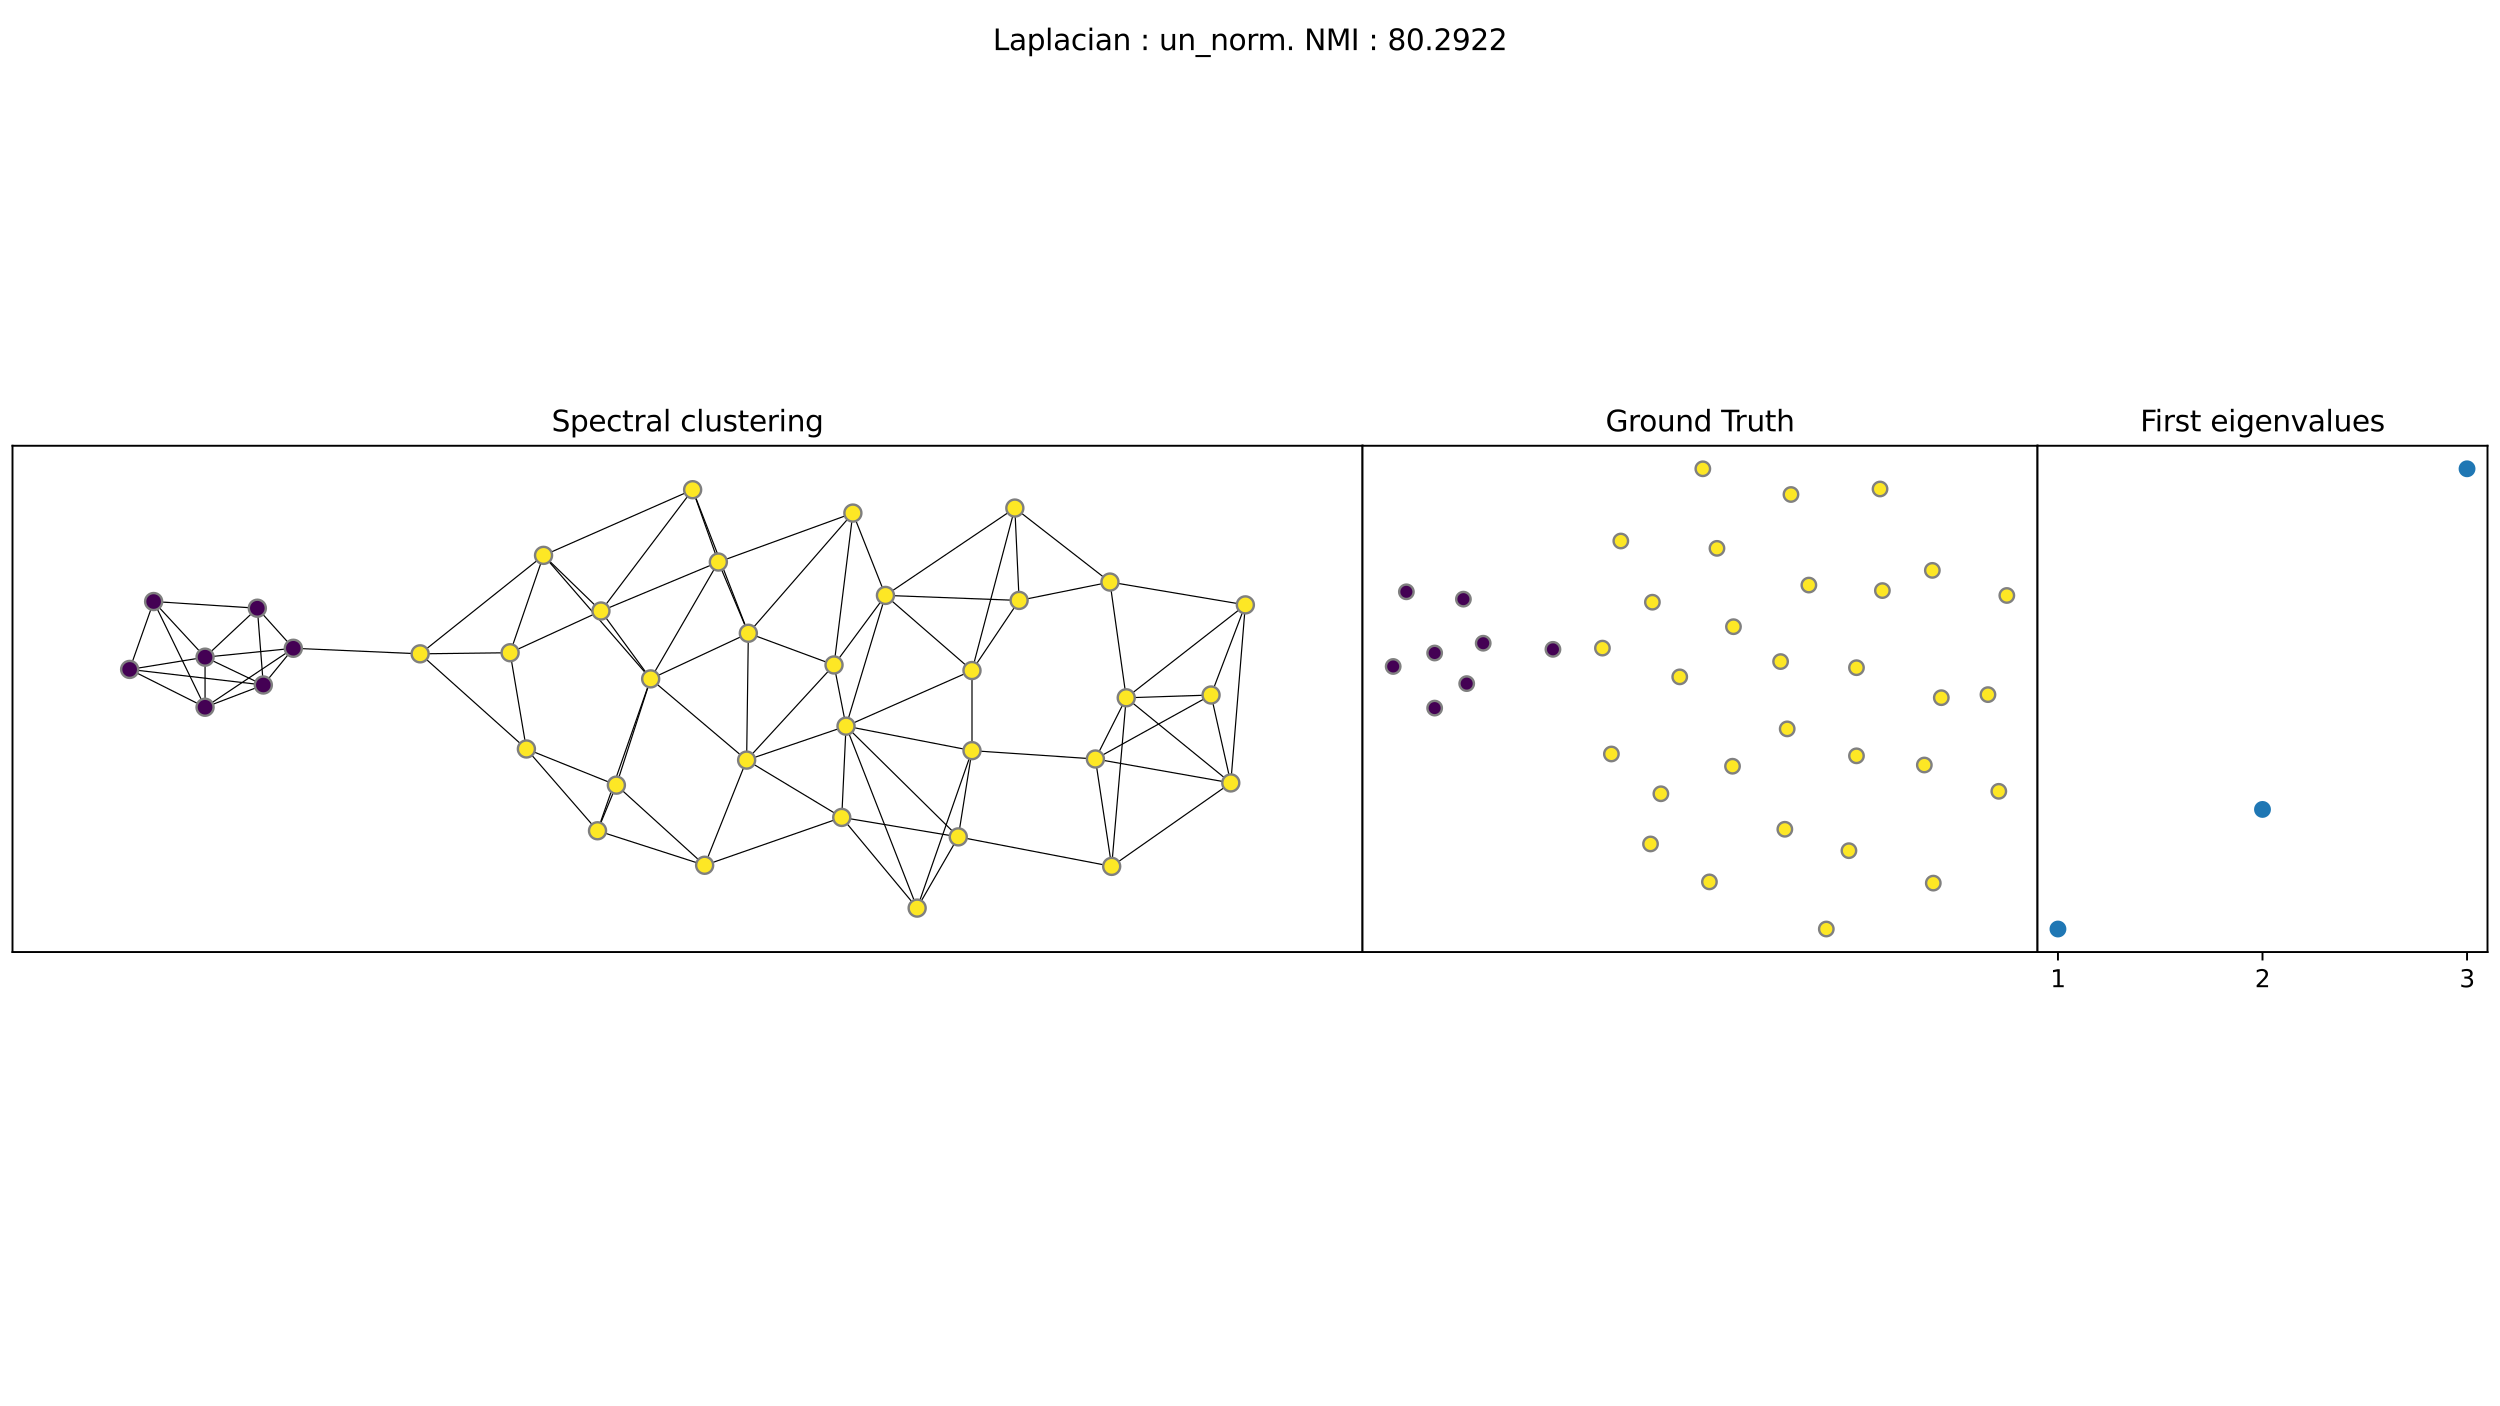 <?xml version="1.0" encoding="utf-8" standalone="no"?>
<!DOCTYPE svg PUBLIC "-//W3C//DTD SVG 1.1//EN"
  "http://www.w3.org/Graphics/SVG/1.1/DTD/svg11.dtd">
<svg xmlns:xlink="http://www.w3.org/1999/xlink" width="1036.8pt" height="583.2pt" viewBox="0 0 1036.8 583.2" xmlns="http://www.w3.org/2000/svg" version="1.1">
 <defs>
  <style type="text/css">*{stroke-linejoin: round; stroke-linecap: butt}</style>
 </defs>
 <g id="figure_1">
  <g id="patch_1">
   <path d="M 0 583.2 
L 1036.8 583.2 
L 1036.8 0 
L 0 0 
z
" style="fill: #ffffff"/>
  </g>
  <g id="axes_1">
   <g id="patch_2">
    <path d="M 5.184 394.826 
L 565.056 394.826 
L 565.056 184.874 
L 5.184 184.874 
z
" style="fill: #ffffff"/>
   </g>
   <g id="LineCollection_1">
    <path d="M 85.041 272.545 
L 109.207 284.082 
" clip-path="url(#p16fb7e8ba5)" style="fill: none; stroke: #000000; stroke-width: 0.5"/>
    <path d="M 85.041 272.545 
L 85.041 293.311 
" clip-path="url(#p16fb7e8ba5)" style="fill: none; stroke: #000000; stroke-width: 0.5"/>
    <path d="M 85.041 272.545 
L 53.768 277.621 
" clip-path="url(#p16fb7e8ba5)" style="fill: none; stroke: #000000; stroke-width: 0.5"/>
    <path d="M 85.041 272.545 
L 63.719 249.471 
" clip-path="url(#p16fb7e8ba5)" style="fill: none; stroke: #000000; stroke-width: 0.5"/>
    <path d="M 85.041 272.545 
L 106.719 252.24 
" clip-path="url(#p16fb7e8ba5)" style="fill: none; stroke: #000000; stroke-width: 0.5"/>
    <path d="M 85.041 272.545 
L 121.645 268.853 
" clip-path="url(#p16fb7e8ba5)" style="fill: none; stroke: #000000; stroke-width: 0.5"/>
    <path d="M 109.207 284.082 
L 85.041 293.311 
" clip-path="url(#p16fb7e8ba5)" style="fill: none; stroke: #000000; stroke-width: 0.5"/>
    <path d="M 109.207 284.082 
L 53.768 277.621 
" clip-path="url(#p16fb7e8ba5)" style="fill: none; stroke: #000000; stroke-width: 0.5"/>
    <path d="M 109.207 284.082 
L 106.719 252.24 
" clip-path="url(#p16fb7e8ba5)" style="fill: none; stroke: #000000; stroke-width: 0.5"/>
    <path d="M 109.207 284.082 
L 121.645 268.853 
" clip-path="url(#p16fb7e8ba5)" style="fill: none; stroke: #000000; stroke-width: 0.5"/>
    <path d="M 85.041 293.311 
L 53.768 277.621 
" clip-path="url(#p16fb7e8ba5)" style="fill: none; stroke: #000000; stroke-width: 0.5"/>
    <path d="M 85.041 293.311 
L 63.719 249.471 
" clip-path="url(#p16fb7e8ba5)" style="fill: none; stroke: #000000; stroke-width: 0.5"/>
    <path d="M 85.041 293.311 
L 121.645 268.853 
" clip-path="url(#p16fb7e8ba5)" style="fill: none; stroke: #000000; stroke-width: 0.5"/>
    <path d="M 53.768 277.621 
L 63.719 249.471 
" clip-path="url(#p16fb7e8ba5)" style="fill: none; stroke: #000000; stroke-width: 0.5"/>
    <path d="M 63.719 249.471 
L 106.719 252.24 
" clip-path="url(#p16fb7e8ba5)" style="fill: none; stroke: #000000; stroke-width: 0.5"/>
    <path d="M 106.719 252.24 
L 121.645 268.853 
" clip-path="url(#p16fb7e8ba5)" style="fill: none; stroke: #000000; stroke-width: 0.5"/>
    <path d="M 121.645 268.853 
L 174.242 271.161 
" clip-path="url(#p16fb7e8ba5)" style="fill: none; stroke: #000000; stroke-width: 0.5"/>
    <path d="M 174.242 271.161 
L 211.556 270.699 
" clip-path="url(#p16fb7e8ba5)" style="fill: none; stroke: #000000; stroke-width: 0.5"/>
    <path d="M 174.242 271.161 
L 225.416 230.32 
" clip-path="url(#p16fb7e8ba5)" style="fill: none; stroke: #000000; stroke-width: 0.5"/>
    <path d="M 174.242 271.161 
L 218.309 310.617 
" clip-path="url(#p16fb7e8ba5)" style="fill: none; stroke: #000000; stroke-width: 0.5"/>
    <path d="M 211.556 270.699 
L 225.416 230.32 
" clip-path="url(#p16fb7e8ba5)" style="fill: none; stroke: #000000; stroke-width: 0.5"/>
    <path d="M 211.556 270.699 
L 218.309 310.617 
" clip-path="url(#p16fb7e8ba5)" style="fill: none; stroke: #000000; stroke-width: 0.5"/>
    <path d="M 211.556 270.699 
L 249.227 253.394 
" clip-path="url(#p16fb7e8ba5)" style="fill: none; stroke: #000000; stroke-width: 0.5"/>
    <path d="M 225.416 230.32 
L 287.252 203.093 
" clip-path="url(#p16fb7e8ba5)" style="fill: none; stroke: #000000; stroke-width: 0.5"/>
    <path d="M 225.416 230.32 
L 249.227 253.394 
" clip-path="url(#p16fb7e8ba5)" style="fill: none; stroke: #000000; stroke-width: 0.5"/>
    <path d="M 225.416 230.32 
L 269.839 281.544 
" clip-path="url(#p16fb7e8ba5)" style="fill: none; stroke: #000000; stroke-width: 0.5"/>
    <path d="M 287.252 203.093 
L 249.227 253.394 
" clip-path="url(#p16fb7e8ba5)" style="fill: none; stroke: #000000; stroke-width: 0.5"/>
    <path d="M 287.252 203.093 
L 297.914 233.089 
" clip-path="url(#p16fb7e8ba5)" style="fill: none; stroke: #000000; stroke-width: 0.5"/>
    <path d="M 287.252 203.093 
L 310.352 262.623 
" clip-path="url(#p16fb7e8ba5)" style="fill: none; stroke: #000000; stroke-width: 0.5"/>
    <path d="M 420.875 210.708 
L 422.652 249.01 
" clip-path="url(#p16fb7e8ba5)" style="fill: none; stroke: #000000; stroke-width: 0.5"/>
    <path d="M 420.875 210.708 
L 367.213 246.933 
" clip-path="url(#p16fb7e8ba5)" style="fill: none; stroke: #000000; stroke-width: 0.5"/>
    <path d="M 420.875 210.708 
L 403.106 278.083 
" clip-path="url(#p16fb7e8ba5)" style="fill: none; stroke: #000000; stroke-width: 0.5"/>
    <path d="M 420.875 210.708 
L 460.322 241.396 
" clip-path="url(#p16fb7e8ba5)" style="fill: none; stroke: #000000; stroke-width: 0.5"/>
    <path d="M 516.472 250.856 
L 510.431 324.692 
" clip-path="url(#p16fb7e8ba5)" style="fill: none; stroke: #000000; stroke-width: 0.5"/>
    <path d="M 516.472 250.856 
L 467.074 289.389 
" clip-path="url(#p16fb7e8ba5)" style="fill: none; stroke: #000000; stroke-width: 0.5"/>
    <path d="M 516.472 250.856 
L 460.322 241.396 
" clip-path="url(#p16fb7e8ba5)" style="fill: none; stroke: #000000; stroke-width: 0.5"/>
    <path d="M 516.472 250.856 
L 502.257 288.235 
" clip-path="url(#p16fb7e8ba5)" style="fill: none; stroke: #000000; stroke-width: 0.5"/>
    <path d="M 510.431 324.692 
L 461.033 359.302 
" clip-path="url(#p16fb7e8ba5)" style="fill: none; stroke: #000000; stroke-width: 0.5"/>
    <path d="M 510.431 324.692 
L 467.074 289.389 
" clip-path="url(#p16fb7e8ba5)" style="fill: none; stroke: #000000; stroke-width: 0.5"/>
    <path d="M 510.431 324.692 
L 454.281 314.77 
" clip-path="url(#p16fb7e8ba5)" style="fill: none; stroke: #000000; stroke-width: 0.5"/>
    <path d="M 510.431 324.692 
L 502.257 288.235 
" clip-path="url(#p16fb7e8ba5)" style="fill: none; stroke: #000000; stroke-width: 0.5"/>
    <path d="M 461.033 359.302 
L 467.074 289.389 
" clip-path="url(#p16fb7e8ba5)" style="fill: none; stroke: #000000; stroke-width: 0.5"/>
    <path d="M 461.033 359.302 
L 454.281 314.77 
" clip-path="url(#p16fb7e8ba5)" style="fill: none; stroke: #000000; stroke-width: 0.5"/>
    <path d="M 461.033 359.302 
L 397.42 347.073 
" clip-path="url(#p16fb7e8ba5)" style="fill: none; stroke: #000000; stroke-width: 0.5"/>
    <path d="M 380.362 376.607 
L 403.106 311.309 
" clip-path="url(#p16fb7e8ba5)" style="fill: none; stroke: #000000; stroke-width: 0.5"/>
    <path d="M 380.362 376.607 
L 349.088 338.997 
" clip-path="url(#p16fb7e8ba5)" style="fill: none; stroke: #000000; stroke-width: 0.5"/>
    <path d="M 380.362 376.607 
L 397.42 347.073 
" clip-path="url(#p16fb7e8ba5)" style="fill: none; stroke: #000000; stroke-width: 0.5"/>
    <path d="M 380.362 376.607 
L 350.865 301.157 
" clip-path="url(#p16fb7e8ba5)" style="fill: none; stroke: #000000; stroke-width: 0.5"/>
    <path d="M 292.228 358.841 
L 247.805 344.535 
" clip-path="url(#p16fb7e8ba5)" style="fill: none; stroke: #000000; stroke-width: 0.5"/>
    <path d="M 292.228 358.841 
L 309.641 315.231 
" clip-path="url(#p16fb7e8ba5)" style="fill: none; stroke: #000000; stroke-width: 0.5"/>
    <path d="M 292.228 358.841 
L 349.088 338.997 
" clip-path="url(#p16fb7e8ba5)" style="fill: none; stroke: #000000; stroke-width: 0.5"/>
    <path d="M 292.228 358.841 
L 255.624 325.615 
" clip-path="url(#p16fb7e8ba5)" style="fill: none; stroke: #000000; stroke-width: 0.5"/>
    <path d="M 247.805 344.535 
L 218.309 310.617 
" clip-path="url(#p16fb7e8ba5)" style="fill: none; stroke: #000000; stroke-width: 0.5"/>
    <path d="M 247.805 344.535 
L 269.839 281.544 
" clip-path="url(#p16fb7e8ba5)" style="fill: none; stroke: #000000; stroke-width: 0.5"/>
    <path d="M 247.805 344.535 
L 255.624 325.615 
" clip-path="url(#p16fb7e8ba5)" style="fill: none; stroke: #000000; stroke-width: 0.5"/>
    <path d="M 218.309 310.617 
L 255.624 325.615 
" clip-path="url(#p16fb7e8ba5)" style="fill: none; stroke: #000000; stroke-width: 0.5"/>
    <path d="M 249.227 253.394 
L 297.914 233.089 
" clip-path="url(#p16fb7e8ba5)" style="fill: none; stroke: #000000; stroke-width: 0.5"/>
    <path d="M 249.227 253.394 
L 269.839 281.544 
" clip-path="url(#p16fb7e8ba5)" style="fill: none; stroke: #000000; stroke-width: 0.5"/>
    <path d="M 297.914 233.089 
L 269.839 281.544 
" clip-path="url(#p16fb7e8ba5)" style="fill: none; stroke: #000000; stroke-width: 0.5"/>
    <path d="M 297.914 233.089 
L 310.352 262.623 
" clip-path="url(#p16fb7e8ba5)" style="fill: none; stroke: #000000; stroke-width: 0.5"/>
    <path d="M 297.914 233.089 
L 353.708 212.784 
" clip-path="url(#p16fb7e8ba5)" style="fill: none; stroke: #000000; stroke-width: 0.5"/>
    <path d="M 422.652 249.01 
L 367.213 246.933 
" clip-path="url(#p16fb7e8ba5)" style="fill: none; stroke: #000000; stroke-width: 0.5"/>
    <path d="M 422.652 249.01 
L 403.106 278.083 
" clip-path="url(#p16fb7e8ba5)" style="fill: none; stroke: #000000; stroke-width: 0.5"/>
    <path d="M 422.652 249.01 
L 460.322 241.396 
" clip-path="url(#p16fb7e8ba5)" style="fill: none; stroke: #000000; stroke-width: 0.5"/>
    <path d="M 403.106 311.309 
L 403.106 278.083 
" clip-path="url(#p16fb7e8ba5)" style="fill: none; stroke: #000000; stroke-width: 0.5"/>
    <path d="M 403.106 311.309 
L 454.281 314.77 
" clip-path="url(#p16fb7e8ba5)" style="fill: none; stroke: #000000; stroke-width: 0.5"/>
    <path d="M 403.106 311.309 
L 397.42 347.073 
" clip-path="url(#p16fb7e8ba5)" style="fill: none; stroke: #000000; stroke-width: 0.5"/>
    <path d="M 403.106 311.309 
L 350.865 301.157 
" clip-path="url(#p16fb7e8ba5)" style="fill: none; stroke: #000000; stroke-width: 0.5"/>
    <path d="M 309.641 315.231 
L 345.89 275.775 
" clip-path="url(#p16fb7e8ba5)" style="fill: none; stroke: #000000; stroke-width: 0.5"/>
    <path d="M 309.641 315.231 
L 269.839 281.544 
" clip-path="url(#p16fb7e8ba5)" style="fill: none; stroke: #000000; stroke-width: 0.5"/>
    <path d="M 309.641 315.231 
L 349.088 338.997 
" clip-path="url(#p16fb7e8ba5)" style="fill: none; stroke: #000000; stroke-width: 0.5"/>
    <path d="M 309.641 315.231 
L 310.352 262.623 
" clip-path="url(#p16fb7e8ba5)" style="fill: none; stroke: #000000; stroke-width: 0.5"/>
    <path d="M 309.641 315.231 
L 350.865 301.157 
" clip-path="url(#p16fb7e8ba5)" style="fill: none; stroke: #000000; stroke-width: 0.5"/>
    <path d="M 345.89 275.775 
L 367.213 246.933 
" clip-path="url(#p16fb7e8ba5)" style="fill: none; stroke: #000000; stroke-width: 0.5"/>
    <path d="M 345.89 275.775 
L 310.352 262.623 
" clip-path="url(#p16fb7e8ba5)" style="fill: none; stroke: #000000; stroke-width: 0.5"/>
    <path d="M 345.89 275.775 
L 353.708 212.784 
" clip-path="url(#p16fb7e8ba5)" style="fill: none; stroke: #000000; stroke-width: 0.5"/>
    <path d="M 345.89 275.775 
L 350.865 301.157 
" clip-path="url(#p16fb7e8ba5)" style="fill: none; stroke: #000000; stroke-width: 0.5"/>
    <path d="M 269.839 281.544 
L 310.352 262.623 
" clip-path="url(#p16fb7e8ba5)" style="fill: none; stroke: #000000; stroke-width: 0.5"/>
    <path d="M 269.839 281.544 
L 255.624 325.615 
" clip-path="url(#p16fb7e8ba5)" style="fill: none; stroke: #000000; stroke-width: 0.5"/>
    <path d="M 349.088 338.997 
L 397.42 347.073 
" clip-path="url(#p16fb7e8ba5)" style="fill: none; stroke: #000000; stroke-width: 0.5"/>
    <path d="M 349.088 338.997 
L 350.865 301.157 
" clip-path="url(#p16fb7e8ba5)" style="fill: none; stroke: #000000; stroke-width: 0.5"/>
    <path d="M 467.074 289.389 
L 454.281 314.77 
" clip-path="url(#p16fb7e8ba5)" style="fill: none; stroke: #000000; stroke-width: 0.5"/>
    <path d="M 467.074 289.389 
L 460.322 241.396 
" clip-path="url(#p16fb7e8ba5)" style="fill: none; stroke: #000000; stroke-width: 0.5"/>
    <path d="M 467.074 289.389 
L 502.257 288.235 
" clip-path="url(#p16fb7e8ba5)" style="fill: none; stroke: #000000; stroke-width: 0.5"/>
    <path d="M 367.213 246.933 
L 353.708 212.784 
" clip-path="url(#p16fb7e8ba5)" style="fill: none; stroke: #000000; stroke-width: 0.5"/>
    <path d="M 367.213 246.933 
L 403.106 278.083 
" clip-path="url(#p16fb7e8ba5)" style="fill: none; stroke: #000000; stroke-width: 0.5"/>
    <path d="M 367.213 246.933 
L 350.865 301.157 
" clip-path="url(#p16fb7e8ba5)" style="fill: none; stroke: #000000; stroke-width: 0.5"/>
    <path d="M 310.352 262.623 
L 353.708 212.784 
" clip-path="url(#p16fb7e8ba5)" style="fill: none; stroke: #000000; stroke-width: 0.5"/>
    <path d="M 403.106 278.083 
L 350.865 301.157 
" clip-path="url(#p16fb7e8ba5)" style="fill: none; stroke: #000000; stroke-width: 0.5"/>
    <path d="M 454.281 314.77 
L 502.257 288.235 
" clip-path="url(#p16fb7e8ba5)" style="fill: none; stroke: #000000; stroke-width: 0.5"/>
    <path d="M 397.42 347.073 
L 350.865 301.157 
" clip-path="url(#p16fb7e8ba5)" style="fill: none; stroke: #000000; stroke-width: 0.5"/>
   </g>
   <g id="matplotlib.axis_1">
    <g id="xtick_1"/>
    <g id="xtick_2"/>
    <g id="xtick_3"/>
    <g id="xtick_4"/>
    <g id="xtick_5"/>
    <g id="xtick_6"/>
    <g id="xtick_7"/>
    <g id="xtick_8"/>
   </g>
   <g id="matplotlib.axis_2">
    <g id="ytick_1"/>
    <g id="ytick_2"/>
    <g id="ytick_3"/>
    <g id="ytick_4"/>
    <g id="ytick_5"/>
    <g id="ytick_6"/>
    <g id="ytick_7"/>
   </g>
   <g id="PathCollection_1">
    <defs>
     <path id="C0_0_e76f46700c" d="M 0 3.536 
C 0.938 3.536 1.837 3.163 2.5 2.5 
C 3.163 1.837 3.536 0.938 3.536 -0 
C 3.536 -0.938 3.163 -1.837 2.5 -2.5 
C 1.837 -3.163 0.938 -3.536 0 -3.536 
C -0.938 -3.536 -1.837 -3.163 -2.5 -2.5 
C -3.163 -1.837 -3.536 -0.938 -3.536 0 
C -3.536 0.938 -3.163 1.837 -2.5 2.5 
C -1.837 3.163 -0.938 3.536 0 3.536 
z
"/>
    </defs>
    <g clip-path="url(#p16fb7e8ba5)">
     <use xlink:href="#C0_0_e76f46700c" x="85.041" y="272.545" style="fill: #440154; stroke: #7f7f7f"/>
    </g>
    <g clip-path="url(#p16fb7e8ba5)">
     <use xlink:href="#C0_0_e76f46700c" x="109.207" y="284.082" style="fill: #440154; stroke: #7f7f7f"/>
    </g>
    <g clip-path="url(#p16fb7e8ba5)">
     <use xlink:href="#C0_0_e76f46700c" x="85.041" y="293.311" style="fill: #440154; stroke: #7f7f7f"/>
    </g>
    <g clip-path="url(#p16fb7e8ba5)">
     <use xlink:href="#C0_0_e76f46700c" x="53.768" y="277.621" style="fill: #440154; stroke: #7f7f7f"/>
    </g>
    <g clip-path="url(#p16fb7e8ba5)">
     <use xlink:href="#C0_0_e76f46700c" x="63.719" y="249.471" style="fill: #440154; stroke: #7f7f7f"/>
    </g>
    <g clip-path="url(#p16fb7e8ba5)">
     <use xlink:href="#C0_0_e76f46700c" x="106.719" y="252.24" style="fill: #440154; stroke: #7f7f7f"/>
    </g>
    <g clip-path="url(#p16fb7e8ba5)">
     <use xlink:href="#C0_0_e76f46700c" x="121.645" y="268.853" style="fill: #440154; stroke: #7f7f7f"/>
    </g>
    <g clip-path="url(#p16fb7e8ba5)">
     <use xlink:href="#C0_0_e76f46700c" x="174.242" y="271.161" style="fill: #fde725; stroke: #7f7f7f"/>
    </g>
    <g clip-path="url(#p16fb7e8ba5)">
     <use xlink:href="#C0_0_e76f46700c" x="211.556" y="270.699" style="fill: #fde725; stroke: #7f7f7f"/>
    </g>
    <g clip-path="url(#p16fb7e8ba5)">
     <use xlink:href="#C0_0_e76f46700c" x="225.416" y="230.32" style="fill: #fde725; stroke: #7f7f7f"/>
    </g>
    <g clip-path="url(#p16fb7e8ba5)">
     <use xlink:href="#C0_0_e76f46700c" x="287.252" y="203.093" style="fill: #fde725; stroke: #7f7f7f"/>
    </g>
    <g clip-path="url(#p16fb7e8ba5)">
     <use xlink:href="#C0_0_e76f46700c" x="420.875" y="210.708" style="fill: #fde725; stroke: #7f7f7f"/>
    </g>
    <g clip-path="url(#p16fb7e8ba5)">
     <use xlink:href="#C0_0_e76f46700c" x="516.472" y="250.856" style="fill: #fde725; stroke: #7f7f7f"/>
    </g>
    <g clip-path="url(#p16fb7e8ba5)">
     <use xlink:href="#C0_0_e76f46700c" x="510.431" y="324.692" style="fill: #fde725; stroke: #7f7f7f"/>
    </g>
    <g clip-path="url(#p16fb7e8ba5)">
     <use xlink:href="#C0_0_e76f46700c" x="461.033" y="359.302" style="fill: #fde725; stroke: #7f7f7f"/>
    </g>
    <g clip-path="url(#p16fb7e8ba5)">
     <use xlink:href="#C0_0_e76f46700c" x="380.362" y="376.607" style="fill: #fde725; stroke: #7f7f7f"/>
    </g>
    <g clip-path="url(#p16fb7e8ba5)">
     <use xlink:href="#C0_0_e76f46700c" x="292.228" y="358.841" style="fill: #fde725; stroke: #7f7f7f"/>
    </g>
    <g clip-path="url(#p16fb7e8ba5)">
     <use xlink:href="#C0_0_e76f46700c" x="247.805" y="344.535" style="fill: #fde725; stroke: #7f7f7f"/>
    </g>
    <g clip-path="url(#p16fb7e8ba5)">
     <use xlink:href="#C0_0_e76f46700c" x="218.309" y="310.617" style="fill: #fde725; stroke: #7f7f7f"/>
    </g>
    <g clip-path="url(#p16fb7e8ba5)">
     <use xlink:href="#C0_0_e76f46700c" x="249.227" y="253.394" style="fill: #fde725; stroke: #7f7f7f"/>
    </g>
    <g clip-path="url(#p16fb7e8ba5)">
     <use xlink:href="#C0_0_e76f46700c" x="297.914" y="233.089" style="fill: #fde725; stroke: #7f7f7f"/>
    </g>
    <g clip-path="url(#p16fb7e8ba5)">
     <use xlink:href="#C0_0_e76f46700c" x="422.652" y="249.01" style="fill: #fde725; stroke: #7f7f7f"/>
    </g>
    <g clip-path="url(#p16fb7e8ba5)">
     <use xlink:href="#C0_0_e76f46700c" x="403.106" y="311.309" style="fill: #fde725; stroke: #7f7f7f"/>
    </g>
    <g clip-path="url(#p16fb7e8ba5)">
     <use xlink:href="#C0_0_e76f46700c" x="309.641" y="315.231" style="fill: #fde725; stroke: #7f7f7f"/>
    </g>
    <g clip-path="url(#p16fb7e8ba5)">
     <use xlink:href="#C0_0_e76f46700c" x="345.89" y="275.775" style="fill: #fde725; stroke: #7f7f7f"/>
    </g>
    <g clip-path="url(#p16fb7e8ba5)">
     <use xlink:href="#C0_0_e76f46700c" x="269.839" y="281.544" style="fill: #fde725; stroke: #7f7f7f"/>
    </g>
    <g clip-path="url(#p16fb7e8ba5)">
     <use xlink:href="#C0_0_e76f46700c" x="349.088" y="338.997" style="fill: #fde725; stroke: #7f7f7f"/>
    </g>
    <g clip-path="url(#p16fb7e8ba5)">
     <use xlink:href="#C0_0_e76f46700c" x="467.074" y="289.389" style="fill: #fde725; stroke: #7f7f7f"/>
    </g>
    <g clip-path="url(#p16fb7e8ba5)">
     <use xlink:href="#C0_0_e76f46700c" x="367.213" y="246.933" style="fill: #fde725; stroke: #7f7f7f"/>
    </g>
    <g clip-path="url(#p16fb7e8ba5)">
     <use xlink:href="#C0_0_e76f46700c" x="310.352" y="262.623" style="fill: #fde725; stroke: #7f7f7f"/>
    </g>
    <g clip-path="url(#p16fb7e8ba5)">
     <use xlink:href="#C0_0_e76f46700c" x="353.708" y="212.784" style="fill: #fde725; stroke: #7f7f7f"/>
    </g>
    <g clip-path="url(#p16fb7e8ba5)">
     <use xlink:href="#C0_0_e76f46700c" x="403.106" y="278.083" style="fill: #fde725; stroke: #7f7f7f"/>
    </g>
    <g clip-path="url(#p16fb7e8ba5)">
     <use xlink:href="#C0_0_e76f46700c" x="454.281" y="314.77" style="fill: #fde725; stroke: #7f7f7f"/>
    </g>
    <g clip-path="url(#p16fb7e8ba5)">
     <use xlink:href="#C0_0_e76f46700c" x="397.42" y="347.073" style="fill: #fde725; stroke: #7f7f7f"/>
    </g>
    <g clip-path="url(#p16fb7e8ba5)">
     <use xlink:href="#C0_0_e76f46700c" x="350.865" y="301.157" style="fill: #fde725; stroke: #7f7f7f"/>
    </g>
    <g clip-path="url(#p16fb7e8ba5)">
     <use xlink:href="#C0_0_e76f46700c" x="255.624" y="325.615" style="fill: #fde725; stroke: #7f7f7f"/>
    </g>
    <g clip-path="url(#p16fb7e8ba5)">
     <use xlink:href="#C0_0_e76f46700c" x="460.322" y="241.396" style="fill: #fde725; stroke: #7f7f7f"/>
    </g>
    <g clip-path="url(#p16fb7e8ba5)">
     <use xlink:href="#C0_0_e76f46700c" x="502.257" y="288.235" style="fill: #fde725; stroke: #7f7f7f"/>
    </g>
   </g>
   <g id="patch_3">
    <path d="M 5.184 394.826 
L 5.184 184.874 
" style="fill: none; stroke: #000000; stroke-width: 0.8; stroke-linejoin: miter; stroke-linecap: square"/>
   </g>
   <g id="patch_4">
    <path d="M 565.056 394.826 
L 565.056 184.874 
" style="fill: none; stroke: #000000; stroke-width: 0.8; stroke-linejoin: miter; stroke-linecap: square"/>
   </g>
   <g id="patch_5">
    <path d="M 5.184 394.826 
L 565.056 394.826 
" style="fill: none; stroke: #000000; stroke-width: 0.8; stroke-linejoin: miter; stroke-linecap: square"/>
   </g>
   <g id="patch_6">
    <path d="M 5.184 184.874 
L 565.056 184.874 
" style="fill: none; stroke: #000000; stroke-width: 0.8; stroke-linejoin: miter; stroke-linecap: square"/>
   </g>
   <g id="text_1">
    <!-- Spectral clustering -->
    <g transform="translate(228.758 178.874) scale(0.12 -0.12)">
     <defs>
      <path id="DejaVuSans-53" d="M 3425 4513 
L 3425 3897 
Q 3066 4069 2747 4153 
Q 2428 4238 2131 4238 
Q 1616 4238 1336 4038 
Q 1056 3838 1056 3469 
Q 1056 3159 1242 3001 
Q 1428 2844 1947 2747 
L 2328 2669 
Q 3034 2534 3370 2195 
Q 3706 1856 3706 1288 
Q 3706 609 3251 259 
Q 2797 -91 1919 -91 
Q 1588 -91 1214 -16 
Q 841 59 441 206 
L 441 856 
Q 825 641 1194 531 
Q 1563 422 1919 422 
Q 2459 422 2753 634 
Q 3047 847 3047 1241 
Q 3047 1584 2836 1778 
Q 2625 1972 2144 2069 
L 1759 2144 
Q 1053 2284 737 2584 
Q 422 2884 422 3419 
Q 422 4038 858 4394 
Q 1294 4750 2059 4750 
Q 2388 4750 2728 4690 
Q 3069 4631 3425 4513 
z
" transform="scale(0.016)"/>
      <path id="DejaVuSans-70" d="M 1159 525 
L 1159 -1331 
L 581 -1331 
L 581 3500 
L 1159 3500 
L 1159 2969 
Q 1341 3281 1617 3432 
Q 1894 3584 2278 3584 
Q 2916 3584 3314 3078 
Q 3713 2572 3713 1747 
Q 3713 922 3314 415 
Q 2916 -91 2278 -91 
Q 1894 -91 1617 61 
Q 1341 213 1159 525 
z
M 3116 1747 
Q 3116 2381 2855 2742 
Q 2594 3103 2138 3103 
Q 1681 3103 1420 2742 
Q 1159 2381 1159 1747 
Q 1159 1113 1420 752 
Q 1681 391 2138 391 
Q 2594 391 2855 752 
Q 3116 1113 3116 1747 
z
" transform="scale(0.016)"/>
      <path id="DejaVuSans-65" d="M 3597 1894 
L 3597 1613 
L 953 1613 
Q 991 1019 1311 708 
Q 1631 397 2203 397 
Q 2534 397 2845 478 
Q 3156 559 3463 722 
L 3463 178 
Q 3153 47 2828 -22 
Q 2503 -91 2169 -91 
Q 1331 -91 842 396 
Q 353 884 353 1716 
Q 353 2575 817 3079 
Q 1281 3584 2069 3584 
Q 2775 3584 3186 3129 
Q 3597 2675 3597 1894 
z
M 3022 2063 
Q 3016 2534 2758 2815 
Q 2500 3097 2075 3097 
Q 1594 3097 1305 2825 
Q 1016 2553 972 2059 
L 3022 2063 
z
" transform="scale(0.016)"/>
      <path id="DejaVuSans-63" d="M 3122 3366 
L 3122 2828 
Q 2878 2963 2633 3030 
Q 2388 3097 2138 3097 
Q 1578 3097 1268 2742 
Q 959 2388 959 1747 
Q 959 1106 1268 751 
Q 1578 397 2138 397 
Q 2388 397 2633 464 
Q 2878 531 3122 666 
L 3122 134 
Q 2881 22 2623 -34 
Q 2366 -91 2075 -91 
Q 1284 -91 818 406 
Q 353 903 353 1747 
Q 353 2603 823 3093 
Q 1294 3584 2113 3584 
Q 2378 3584 2631 3529 
Q 2884 3475 3122 3366 
z
" transform="scale(0.016)"/>
      <path id="DejaVuSans-74" d="M 1172 4494 
L 1172 3500 
L 2356 3500 
L 2356 3053 
L 1172 3053 
L 1172 1153 
Q 1172 725 1289 603 
Q 1406 481 1766 481 
L 2356 481 
L 2356 0 
L 1766 0 
Q 1100 0 847 248 
Q 594 497 594 1153 
L 594 3053 
L 172 3053 
L 172 3500 
L 594 3500 
L 594 4494 
L 1172 4494 
z
" transform="scale(0.016)"/>
      <path id="DejaVuSans-72" d="M 2631 2963 
Q 2534 3019 2420 3045 
Q 2306 3072 2169 3072 
Q 1681 3072 1420 2755 
Q 1159 2438 1159 1844 
L 1159 0 
L 581 0 
L 581 3500 
L 1159 3500 
L 1159 2956 
Q 1341 3275 1631 3429 
Q 1922 3584 2338 3584 
Q 2397 3584 2469 3576 
Q 2541 3569 2628 3553 
L 2631 2963 
z
" transform="scale(0.016)"/>
      <path id="DejaVuSans-61" d="M 2194 1759 
Q 1497 1759 1228 1600 
Q 959 1441 959 1056 
Q 959 750 1161 570 
Q 1363 391 1709 391 
Q 2188 391 2477 730 
Q 2766 1069 2766 1631 
L 2766 1759 
L 2194 1759 
z
M 3341 1997 
L 3341 0 
L 2766 0 
L 2766 531 
Q 2569 213 2275 61 
Q 1981 -91 1556 -91 
Q 1019 -91 701 211 
Q 384 513 384 1019 
Q 384 1609 779 1909 
Q 1175 2209 1959 2209 
L 2766 2209 
L 2766 2266 
Q 2766 2663 2505 2880 
Q 2244 3097 1772 3097 
Q 1472 3097 1187 3025 
Q 903 2953 641 2809 
L 641 3341 
Q 956 3463 1253 3523 
Q 1550 3584 1831 3584 
Q 2591 3584 2966 3190 
Q 3341 2797 3341 1997 
z
" transform="scale(0.016)"/>
      <path id="DejaVuSans-6c" d="M 603 4863 
L 1178 4863 
L 1178 0 
L 603 0 
L 603 4863 
z
" transform="scale(0.016)"/>
      <path id="DejaVuSans-20" transform="scale(0.016)"/>
      <path id="DejaVuSans-75" d="M 544 1381 
L 544 3500 
L 1119 3500 
L 1119 1403 
Q 1119 906 1312 657 
Q 1506 409 1894 409 
Q 2359 409 2629 706 
Q 2900 1003 2900 1516 
L 2900 3500 
L 3475 3500 
L 3475 0 
L 2900 0 
L 2900 538 
Q 2691 219 2414 64 
Q 2138 -91 1772 -91 
Q 1169 -91 856 284 
Q 544 659 544 1381 
z
M 1991 3584 
L 1991 3584 
z
" transform="scale(0.016)"/>
      <path id="DejaVuSans-73" d="M 2834 3397 
L 2834 2853 
Q 2591 2978 2328 3040 
Q 2066 3103 1784 3103 
Q 1356 3103 1142 2972 
Q 928 2841 928 2578 
Q 928 2378 1081 2264 
Q 1234 2150 1697 2047 
L 1894 2003 
Q 2506 1872 2764 1633 
Q 3022 1394 3022 966 
Q 3022 478 2636 193 
Q 2250 -91 1575 -91 
Q 1294 -91 989 -36 
Q 684 19 347 128 
L 347 722 
Q 666 556 975 473 
Q 1284 391 1588 391 
Q 1994 391 2212 530 
Q 2431 669 2431 922 
Q 2431 1156 2273 1281 
Q 2116 1406 1581 1522 
L 1381 1569 
Q 847 1681 609 1914 
Q 372 2147 372 2553 
Q 372 3047 722 3315 
Q 1072 3584 1716 3584 
Q 2034 3584 2315 3537 
Q 2597 3491 2834 3397 
z
" transform="scale(0.016)"/>
      <path id="DejaVuSans-69" d="M 603 3500 
L 1178 3500 
L 1178 0 
L 603 0 
L 603 3500 
z
M 603 4863 
L 1178 4863 
L 1178 4134 
L 603 4134 
L 603 4863 
z
" transform="scale(0.016)"/>
      <path id="DejaVuSans-6e" d="M 3513 2113 
L 3513 0 
L 2938 0 
L 2938 2094 
Q 2938 2591 2744 2837 
Q 2550 3084 2163 3084 
Q 1697 3084 1428 2787 
Q 1159 2491 1159 1978 
L 1159 0 
L 581 0 
L 581 3500 
L 1159 3500 
L 1159 2956 
Q 1366 3272 1645 3428 
Q 1925 3584 2291 3584 
Q 2894 3584 3203 3211 
Q 3513 2838 3513 2113 
z
" transform="scale(0.016)"/>
      <path id="DejaVuSans-67" d="M 2906 1791 
Q 2906 2416 2648 2759 
Q 2391 3103 1925 3103 
Q 1463 3103 1205 2759 
Q 947 2416 947 1791 
Q 947 1169 1205 825 
Q 1463 481 1925 481 
Q 2391 481 2648 825 
Q 2906 1169 2906 1791 
z
M 3481 434 
Q 3481 -459 3084 -895 
Q 2688 -1331 1869 -1331 
Q 1566 -1331 1297 -1286 
Q 1028 -1241 775 -1147 
L 775 -588 
Q 1028 -725 1275 -790 
Q 1522 -856 1778 -856 
Q 2344 -856 2625 -561 
Q 2906 -266 2906 331 
L 2906 616 
Q 2728 306 2450 153 
Q 2172 0 1784 0 
Q 1141 0 747 490 
Q 353 981 353 1791 
Q 353 2603 747 3093 
Q 1141 3584 1784 3584 
Q 2172 3584 2450 3431 
Q 2728 3278 2906 2969 
L 2906 3500 
L 3481 3500 
L 3481 434 
z
" transform="scale(0.016)"/>
     </defs>
     <use xlink:href="#DejaVuSans-53"/>
     <use xlink:href="#DejaVuSans-70" x="63.477"/>
     <use xlink:href="#DejaVuSans-65" x="126.953"/>
     <use xlink:href="#DejaVuSans-63" x="188.477"/>
     <use xlink:href="#DejaVuSans-74" x="243.457"/>
     <use xlink:href="#DejaVuSans-72" x="282.666"/>
     <use xlink:href="#DejaVuSans-61" x="323.779"/>
     <use xlink:href="#DejaVuSans-6c" x="385.059"/>
     <use xlink:href="#DejaVuSans-20" x="412.842"/>
     <use xlink:href="#DejaVuSans-63" x="444.629"/>
     <use xlink:href="#DejaVuSans-6c" x="499.609"/>
     <use xlink:href="#DejaVuSans-75" x="527.393"/>
     <use xlink:href="#DejaVuSans-73" x="590.771"/>
     <use xlink:href="#DejaVuSans-74" x="642.871"/>
     <use xlink:href="#DejaVuSans-65" x="682.08"/>
     <use xlink:href="#DejaVuSans-72" x="743.604"/>
     <use xlink:href="#DejaVuSans-69" x="784.717"/>
     <use xlink:href="#DejaVuSans-6e" x="812.5"/>
     <use xlink:href="#DejaVuSans-67" x="875.879"/>
    </g>
   </g>
  </g>
  <g id="axes_2">
   <g id="patch_7">
    <path d="M 565.056 394.826 
L 844.992 394.826 
L 844.992 184.874 
L 565.056 184.874 
z
" style="fill: #ffffff"/>
   </g>
   <g id="PathCollection_2">
    <defs>
     <path id="C1_0_522fea15db" d="M 0 3 
C 0.796 3 1.559 2.684 2.121 2.121 
C 2.684 1.559 3 0.796 3 -0 
C 3 -0.796 2.684 -1.559 2.121 -2.121 
C 1.559 -2.684 0.796 -3 0 -3 
C -0.796 -3 -1.559 -2.684 -2.121 -2.121 
C -2.684 -1.559 -3 -0.796 -3 0 
C -3 0.796 -2.684 1.559 -2.121 2.121 
C -1.559 2.684 -0.796 3 0 3 
z
"/>
    </defs>
    <g clip-path="url(#p6874d6971e)">
     <use xlink:href="#C1_0_522fea15db" x="594.981" y="270.815" style="fill: #440154; stroke: #808080"/>
    </g>
    <g clip-path="url(#p6874d6971e)">
     <use xlink:href="#C1_0_522fea15db" x="608.272" y="283.505" style="fill: #440154; stroke: #808080"/>
    </g>
    <g clip-path="url(#p6874d6971e)">
     <use xlink:href="#C1_0_522fea15db" x="594.981" y="293.658" style="fill: #440154; stroke: #808080"/>
    </g>
    <g clip-path="url(#p6874d6971e)">
     <use xlink:href="#C1_0_522fea15db" x="577.78" y="276.398" style="fill: #440154; stroke: #808080"/>
    </g>
    <g clip-path="url(#p6874d6971e)">
     <use xlink:href="#C1_0_522fea15db" x="583.253" y="245.434" style="fill: #440154; stroke: #808080"/>
    </g>
    <g clip-path="url(#p6874d6971e)">
     <use xlink:href="#C1_0_522fea15db" x="606.904" y="248.479" style="fill: #440154; stroke: #808080"/>
    </g>
    <g clip-path="url(#p6874d6971e)">
     <use xlink:href="#C1_0_522fea15db" x="615.113" y="266.754" style="fill: #440154; stroke: #808080"/>
    </g>
    <g clip-path="url(#p6874d6971e)">
     <use xlink:href="#C1_0_522fea15db" x="644.041" y="269.292" style="fill: #440154; stroke: #808080"/>
    </g>
    <g clip-path="url(#p6874d6971e)">
     <use xlink:href="#C1_0_522fea15db" x="664.564" y="268.784" style="fill: #fde725; stroke: #808080"/>
    </g>
    <g clip-path="url(#p6874d6971e)">
     <use xlink:href="#C1_0_522fea15db" x="672.187" y="224.367" style="fill: #fde725; stroke: #808080"/>
    </g>
    <g clip-path="url(#p6874d6971e)">
     <use xlink:href="#C1_0_522fea15db" x="706.197" y="194.418" style="fill: #fde725; stroke: #808080"/>
    </g>
    <g clip-path="url(#p6874d6971e)">
     <use xlink:href="#C1_0_522fea15db" x="779.689" y="202.793" style="fill: #fde725; stroke: #808080"/>
    </g>
    <g clip-path="url(#p6874d6971e)">
     <use xlink:href="#C1_0_522fea15db" x="832.268" y="246.956" style="fill: #fde725; stroke: #808080"/>
    </g>
    <g clip-path="url(#p6874d6971e)">
     <use xlink:href="#C1_0_522fea15db" x="828.945" y="328.176" style="fill: #fde725; stroke: #808080"/>
    </g>
    <g clip-path="url(#p6874d6971e)">
     <use xlink:href="#C1_0_522fea15db" x="801.776" y="366.247" style="fill: #fde725; stroke: #808080"/>
    </g>
    <g clip-path="url(#p6874d6971e)">
     <use xlink:href="#C1_0_522fea15db" x="757.407" y="385.283" style="fill: #fde725; stroke: #808080"/>
    </g>
    <g clip-path="url(#p6874d6971e)">
     <use xlink:href="#C1_0_522fea15db" x="708.933" y="365.74" style="fill: #fde725; stroke: #808080"/>
    </g>
    <g clip-path="url(#p6874d6971e)">
     <use xlink:href="#C1_0_522fea15db" x="684.501" y="350.003" style="fill: #fde725; stroke: #808080"/>
    </g>
    <g clip-path="url(#p6874d6971e)">
     <use xlink:href="#C1_0_522fea15db" x="668.278" y="312.693" style="fill: #fde725; stroke: #808080"/>
    </g>
    <g clip-path="url(#p6874d6971e)">
     <use xlink:href="#C1_0_522fea15db" x="685.283" y="249.748" style="fill: #fde725; stroke: #808080"/>
    </g>
    <g clip-path="url(#p6874d6971e)">
     <use xlink:href="#C1_0_522fea15db" x="712.061" y="227.413" style="fill: #fde725; stroke: #808080"/>
    </g>
    <g clip-path="url(#p6874d6971e)">
     <use xlink:href="#C1_0_522fea15db" x="780.667" y="244.926" style="fill: #fde725; stroke: #808080"/>
    </g>
    <g clip-path="url(#p6874d6971e)">
     <use xlink:href="#C1_0_522fea15db" x="769.916" y="313.455" style="fill: #fde725; stroke: #808080"/>
    </g>
    <g clip-path="url(#p6874d6971e)">
     <use xlink:href="#C1_0_522fea15db" x="718.511" y="317.77" style="fill: #fde725; stroke: #808080"/>
    </g>
    <g clip-path="url(#p6874d6971e)">
     <use xlink:href="#C1_0_522fea15db" x="738.447" y="274.368" style="fill: #fde725; stroke: #808080"/>
    </g>
    <g clip-path="url(#p6874d6971e)">
     <use xlink:href="#C1_0_522fea15db" x="696.619" y="280.713" style="fill: #fde725; stroke: #808080"/>
    </g>
    <g clip-path="url(#p6874d6971e)">
     <use xlink:href="#C1_0_522fea15db" x="740.207" y="343.912" style="fill: #fde725; stroke: #808080"/>
    </g>
    <g clip-path="url(#p6874d6971e)">
     <use xlink:href="#C1_0_522fea15db" x="805.099" y="289.343" style="fill: #fde725; stroke: #808080"/>
    </g>
    <g clip-path="url(#p6874d6971e)">
     <use xlink:href="#C1_0_522fea15db" x="750.175" y="242.642" style="fill: #fde725; stroke: #808080"/>
    </g>
    <g clip-path="url(#p6874d6971e)">
     <use xlink:href="#C1_0_522fea15db" x="718.902" y="259.901" style="fill: #fde725; stroke: #808080"/>
    </g>
    <g clip-path="url(#p6874d6971e)">
     <use xlink:href="#C1_0_522fea15db" x="742.748" y="205.078" style="fill: #fde725; stroke: #808080"/>
    </g>
    <g clip-path="url(#p6874d6971e)">
     <use xlink:href="#C1_0_522fea15db" x="769.916" y="276.906" style="fill: #fde725; stroke: #808080"/>
    </g>
    <g clip-path="url(#p6874d6971e)">
     <use xlink:href="#C1_0_522fea15db" x="798.062" y="317.262" style="fill: #fde725; stroke: #808080"/>
    </g>
    <g clip-path="url(#p6874d6971e)">
     <use xlink:href="#C1_0_522fea15db" x="766.789" y="352.795" style="fill: #fde725; stroke: #808080"/>
    </g>
    <g clip-path="url(#p6874d6971e)">
     <use xlink:href="#C1_0_522fea15db" x="741.184" y="302.287" style="fill: #fde725; stroke: #808080"/>
    </g>
    <g clip-path="url(#p6874d6971e)">
     <use xlink:href="#C1_0_522fea15db" x="688.801" y="329.191" style="fill: #fde725; stroke: #808080"/>
    </g>
    <g clip-path="url(#p6874d6971e)">
     <use xlink:href="#C1_0_522fea15db" x="801.385" y="236.55" style="fill: #fde725; stroke: #808080"/>
    </g>
    <g clip-path="url(#p6874d6971e)">
     <use xlink:href="#C1_0_522fea15db" x="824.449" y="288.074" style="fill: #fde725; stroke: #808080"/>
    </g>
   </g>
   <g id="matplotlib.axis_3">
    <g id="xtick_9"/>
    <g id="xtick_10"/>
    <g id="xtick_11"/>
    <g id="xtick_12"/>
    <g id="xtick_13"/>
    <g id="xtick_14"/>
    <g id="xtick_15"/>
    <g id="xtick_16"/>
   </g>
   <g id="matplotlib.axis_4">
    <g id="ytick_8"/>
    <g id="ytick_9"/>
    <g id="ytick_10"/>
    <g id="ytick_11"/>
    <g id="ytick_12"/>
    <g id="ytick_13"/>
    <g id="ytick_14"/>
   </g>
   <g id="patch_8">
    <path d="M 565.056 394.826 
L 565.056 184.874 
" style="fill: none; stroke: #000000; stroke-width: 0.8; stroke-linejoin: miter; stroke-linecap: square"/>
   </g>
   <g id="patch_9">
    <path d="M 844.992 394.826 
L 844.992 184.874 
" style="fill: none; stroke: #000000; stroke-width: 0.8; stroke-linejoin: miter; stroke-linecap: square"/>
   </g>
   <g id="patch_10">
    <path d="M 565.056 394.826 
L 844.992 394.826 
" style="fill: none; stroke: #000000; stroke-width: 0.8; stroke-linejoin: miter; stroke-linecap: square"/>
   </g>
   <g id="patch_11">
    <path d="M 565.056 184.874 
L 844.992 184.874 
" style="fill: none; stroke: #000000; stroke-width: 0.8; stroke-linejoin: miter; stroke-linecap: square"/>
   </g>
   <g id="text_2">
    <!-- Ground Truth -->
    <g transform="translate(665.848 178.874) scale(0.12 -0.12)">
     <defs>
      <path id="DejaVuSans-47" d="M 3809 666 
L 3809 1919 
L 2778 1919 
L 2778 2438 
L 4434 2438 
L 4434 434 
Q 4069 175 3628 42 
Q 3188 -91 2688 -91 
Q 1594 -91 976 548 
Q 359 1188 359 2328 
Q 359 3472 976 4111 
Q 1594 4750 2688 4750 
Q 3144 4750 3555 4637 
Q 3966 4525 4313 4306 
L 4313 3634 
Q 3963 3931 3569 4081 
Q 3175 4231 2741 4231 
Q 1884 4231 1454 3753 
Q 1025 3275 1025 2328 
Q 1025 1384 1454 906 
Q 1884 428 2741 428 
Q 3075 428 3337 486 
Q 3600 544 3809 666 
z
" transform="scale(0.016)"/>
      <path id="DejaVuSans-6f" d="M 1959 3097 
Q 1497 3097 1228 2736 
Q 959 2375 959 1747 
Q 959 1119 1226 758 
Q 1494 397 1959 397 
Q 2419 397 2687 759 
Q 2956 1122 2956 1747 
Q 2956 2369 2687 2733 
Q 2419 3097 1959 3097 
z
M 1959 3584 
Q 2709 3584 3137 3096 
Q 3566 2609 3566 1747 
Q 3566 888 3137 398 
Q 2709 -91 1959 -91 
Q 1206 -91 779 398 
Q 353 888 353 1747 
Q 353 2609 779 3096 
Q 1206 3584 1959 3584 
z
" transform="scale(0.016)"/>
      <path id="DejaVuSans-64" d="M 2906 2969 
L 2906 4863 
L 3481 4863 
L 3481 0 
L 2906 0 
L 2906 525 
Q 2725 213 2448 61 
Q 2172 -91 1784 -91 
Q 1150 -91 751 415 
Q 353 922 353 1747 
Q 353 2572 751 3078 
Q 1150 3584 1784 3584 
Q 2172 3584 2448 3432 
Q 2725 3281 2906 2969 
z
M 947 1747 
Q 947 1113 1208 752 
Q 1469 391 1925 391 
Q 2381 391 2643 752 
Q 2906 1113 2906 1747 
Q 2906 2381 2643 2742 
Q 2381 3103 1925 3103 
Q 1469 3103 1208 2742 
Q 947 2381 947 1747 
z
" transform="scale(0.016)"/>
      <path id="DejaVuSans-54" d="M -19 4666 
L 3928 4666 
L 3928 4134 
L 2272 4134 
L 2272 0 
L 1638 0 
L 1638 4134 
L -19 4134 
L -19 4666 
z
" transform="scale(0.016)"/>
      <path id="DejaVuSans-68" d="M 3513 2113 
L 3513 0 
L 2938 0 
L 2938 2094 
Q 2938 2591 2744 2837 
Q 2550 3084 2163 3084 
Q 1697 3084 1428 2787 
Q 1159 2491 1159 1978 
L 1159 0 
L 581 0 
L 581 4863 
L 1159 4863 
L 1159 2956 
Q 1366 3272 1645 3428 
Q 1925 3584 2291 3584 
Q 2894 3584 3203 3211 
Q 3513 2838 3513 2113 
z
" transform="scale(0.016)"/>
     </defs>
     <use xlink:href="#DejaVuSans-47"/>
     <use xlink:href="#DejaVuSans-72" x="77.49"/>
     <use xlink:href="#DejaVuSans-6f" x="116.354"/>
     <use xlink:href="#DejaVuSans-75" x="177.535"/>
     <use xlink:href="#DejaVuSans-6e" x="240.914"/>
     <use xlink:href="#DejaVuSans-64" x="304.293"/>
     <use xlink:href="#DejaVuSans-20" x="367.77"/>
     <use xlink:href="#DejaVuSans-54" x="399.557"/>
     <use xlink:href="#DejaVuSans-72" x="445.891"/>
     <use xlink:href="#DejaVuSans-75" x="487.004"/>
     <use xlink:href="#DejaVuSans-74" x="550.383"/>
     <use xlink:href="#DejaVuSans-68" x="589.592"/>
    </g>
   </g>
  </g>
  <g id="axes_3">
   <g id="patch_12">
    <path d="M 844.992 394.826 
L 1031.616 394.826 
L 1031.616 184.874 
L 844.992 184.874 
z
" style="fill: #ffffff"/>
   </g>
   <g id="PathCollection_3">
    <defs>
     <path id="mc3ee8394e0" d="M 0 3 
C 0.796 3 1.559 2.684 2.121 2.121 
C 2.684 1.559 3 0.796 3 0 
C 3 -0.796 2.684 -1.559 2.121 -2.121 
C 1.559 -2.684 0.796 -3 0 -3 
C -0.796 -3 -1.559 -2.684 -2.121 -2.121 
C -2.684 -1.559 -3 -0.796 -3 0 
C -3 0.796 -2.684 1.559 -2.121 2.121 
C -1.559 2.684 -0.796 3 0 3 
z
" style="stroke: #1f77b4"/>
    </defs>
    <g clip-path="url(#p75eaf42767)">
     <use xlink:href="#mc3ee8394e0" x="853.475" y="385.283" style="fill: #1f77b4; stroke: #1f77b4"/>
     <use xlink:href="#mc3ee8394e0" x="938.304" y="335.687" style="fill: #1f77b4; stroke: #1f77b4"/>
     <use xlink:href="#mc3ee8394e0" x="1023.133" y="194.418" style="fill: #1f77b4; stroke: #1f77b4"/>
    </g>
   </g>
   <g id="matplotlib.axis_5">
    <g id="xtick_17">
     <g id="line2d_1">
      <defs>
       <path id="m8110457fbb" d="M 0 0 
L 0 3.5 
" style="stroke: #000000; stroke-width: 0.8"/>
      </defs>
      <g>
       <use xlink:href="#m8110457fbb" x="853.475" y="394.826" style="stroke: #000000; stroke-width: 0.8"/>
      </g>
     </g>
     <g id="text_3">
      <!-- 1 -->
      <g transform="translate(850.294 409.425) scale(0.1 -0.1)">
       <defs>
        <path id="DejaVuSans-31" d="M 794 531 
L 1825 531 
L 1825 4091 
L 703 3866 
L 703 4441 
L 1819 4666 
L 2450 4666 
L 2450 531 
L 3481 531 
L 3481 0 
L 794 0 
L 794 531 
z
" transform="scale(0.016)"/>
       </defs>
       <use xlink:href="#DejaVuSans-31"/>
      </g>
     </g>
    </g>
    <g id="xtick_18">
     <g id="line2d_2">
      <g>
       <use xlink:href="#m8110457fbb" x="938.304" y="394.826" style="stroke: #000000; stroke-width: 0.8"/>
      </g>
     </g>
     <g id="text_4">
      <!-- 2 -->
      <g transform="translate(935.123 409.425) scale(0.1 -0.1)">
       <defs>
        <path id="DejaVuSans-32" d="M 1228 531 
L 3431 531 
L 3431 0 
L 469 0 
L 469 531 
Q 828 903 1448 1529 
Q 2069 2156 2228 2338 
Q 2531 2678 2651 2914 
Q 2772 3150 2772 3378 
Q 2772 3750 2511 3984 
Q 2250 4219 1831 4219 
Q 1534 4219 1204 4116 
Q 875 4013 500 3803 
L 500 4441 
Q 881 4594 1212 4672 
Q 1544 4750 1819 4750 
Q 2544 4750 2975 4387 
Q 3406 4025 3406 3419 
Q 3406 3131 3298 2873 
Q 3191 2616 2906 2266 
Q 2828 2175 2409 1742 
Q 1991 1309 1228 531 
z
" transform="scale(0.016)"/>
       </defs>
       <use xlink:href="#DejaVuSans-32"/>
      </g>
     </g>
    </g>
    <g id="xtick_19">
     <g id="line2d_3">
      <g>
       <use xlink:href="#m8110457fbb" x="1023.133" y="394.826" style="stroke: #000000; stroke-width: 0.8"/>
      </g>
     </g>
     <g id="text_5">
      <!-- 3 -->
      <g transform="translate(1019.952 409.425) scale(0.1 -0.1)">
       <defs>
        <path id="DejaVuSans-33" d="M 2597 2516 
Q 3050 2419 3304 2112 
Q 3559 1806 3559 1356 
Q 3559 666 3084 287 
Q 2609 -91 1734 -91 
Q 1441 -91 1130 -33 
Q 819 25 488 141 
L 488 750 
Q 750 597 1062 519 
Q 1375 441 1716 441 
Q 2309 441 2620 675 
Q 2931 909 2931 1356 
Q 2931 1769 2642 2001 
Q 2353 2234 1838 2234 
L 1294 2234 
L 1294 2753 
L 1863 2753 
Q 2328 2753 2575 2939 
Q 2822 3125 2822 3475 
Q 2822 3834 2567 4026 
Q 2313 4219 1838 4219 
Q 1578 4219 1281 4162 
Q 984 4106 628 3988 
L 628 4550 
Q 988 4650 1302 4700 
Q 1616 4750 1894 4750 
Q 2613 4750 3031 4423 
Q 3450 4097 3450 3541 
Q 3450 3153 3228 2886 
Q 3006 2619 2597 2516 
z
" transform="scale(0.016)"/>
       </defs>
       <use xlink:href="#DejaVuSans-33"/>
      </g>
     </g>
    </g>
   </g>
   <g id="patch_13">
    <path d="M 844.992 394.826 
L 844.992 184.874 
" style="fill: none; stroke: #000000; stroke-width: 0.8; stroke-linejoin: miter; stroke-linecap: square"/>
   </g>
   <g id="patch_14">
    <path d="M 1031.616 394.826 
L 1031.616 184.874 
" style="fill: none; stroke: #000000; stroke-width: 0.8; stroke-linejoin: miter; stroke-linecap: square"/>
   </g>
   <g id="patch_15">
    <path d="M 844.992 394.826 
L 1031.616 394.826 
" style="fill: none; stroke: #000000; stroke-width: 0.8; stroke-linejoin: miter; stroke-linecap: square"/>
   </g>
   <g id="patch_16">
    <path d="M 844.992 184.874 
L 1031.616 184.874 
" style="fill: none; stroke: #000000; stroke-width: 0.8; stroke-linejoin: miter; stroke-linecap: square"/>
   </g>
   <g id="text_6">
    <!-- First eigenvalues -->
    <g transform="translate(887.593 178.874) scale(0.12 -0.12)">
     <defs>
      <path id="DejaVuSans-46" d="M 628 4666 
L 3309 4666 
L 3309 4134 
L 1259 4134 
L 1259 2759 
L 3109 2759 
L 3109 2228 
L 1259 2228 
L 1259 0 
L 628 0 
L 628 4666 
z
" transform="scale(0.016)"/>
      <path id="DejaVuSans-76" d="M 191 3500 
L 800 3500 
L 1894 563 
L 2988 3500 
L 3597 3500 
L 2284 0 
L 1503 0 
L 191 3500 
z
" transform="scale(0.016)"/>
     </defs>
     <use xlink:href="#DejaVuSans-46"/>
     <use xlink:href="#DejaVuSans-69" x="50.27"/>
     <use xlink:href="#DejaVuSans-72" x="78.053"/>
     <use xlink:href="#DejaVuSans-73" x="119.166"/>
     <use xlink:href="#DejaVuSans-74" x="171.266"/>
     <use xlink:href="#DejaVuSans-20" x="210.475"/>
     <use xlink:href="#DejaVuSans-65" x="242.262"/>
     <use xlink:href="#DejaVuSans-69" x="303.785"/>
     <use xlink:href="#DejaVuSans-67" x="331.568"/>
     <use xlink:href="#DejaVuSans-65" x="395.045"/>
     <use xlink:href="#DejaVuSans-6e" x="456.568"/>
     <use xlink:href="#DejaVuSans-76" x="519.947"/>
     <use xlink:href="#DejaVuSans-61" x="579.127"/>
     <use xlink:href="#DejaVuSans-6c" x="640.406"/>
     <use xlink:href="#DejaVuSans-75" x="668.189"/>
     <use xlink:href="#DejaVuSans-65" x="731.568"/>
     <use xlink:href="#DejaVuSans-73" x="793.092"/>
    </g>
   </g>
  </g>
  <g id="text_7">
   <!-- Laplacian : un_norm. NMI : 80.2922 -->
   <g transform="translate(411.766 20.782) scale(0.12 -0.12)">
    <defs>
     <path id="DejaVuSans-4c" d="M 628 4666 
L 1259 4666 
L 1259 531 
L 3531 531 
L 3531 0 
L 628 0 
L 628 4666 
z
" transform="scale(0.016)"/>
     <path id="DejaVuSans-3a" d="M 750 794 
L 1409 794 
L 1409 0 
L 750 0 
L 750 794 
z
M 750 3309 
L 1409 3309 
L 1409 2516 
L 750 2516 
L 750 3309 
z
" transform="scale(0.016)"/>
     <path id="DejaVuSans-5f" d="M 3263 -1063 
L 3263 -1509 
L -63 -1509 
L -63 -1063 
L 3263 -1063 
z
" transform="scale(0.016)"/>
     <path id="DejaVuSans-6d" d="M 3328 2828 
Q 3544 3216 3844 3400 
Q 4144 3584 4550 3584 
Q 5097 3584 5394 3201 
Q 5691 2819 5691 2113 
L 5691 0 
L 5113 0 
L 5113 2094 
Q 5113 2597 4934 2840 
Q 4756 3084 4391 3084 
Q 3944 3084 3684 2787 
Q 3425 2491 3425 1978 
L 3425 0 
L 2847 0 
L 2847 2094 
Q 2847 2600 2669 2842 
Q 2491 3084 2119 3084 
Q 1678 3084 1418 2786 
Q 1159 2488 1159 1978 
L 1159 0 
L 581 0 
L 581 3500 
L 1159 3500 
L 1159 2956 
Q 1356 3278 1631 3431 
Q 1906 3584 2284 3584 
Q 2666 3584 2933 3390 
Q 3200 3197 3328 2828 
z
" transform="scale(0.016)"/>
     <path id="DejaVuSans-2e" d="M 684 794 
L 1344 794 
L 1344 0 
L 684 0 
L 684 794 
z
" transform="scale(0.016)"/>
     <path id="DejaVuSans-4e" d="M 628 4666 
L 1478 4666 
L 3547 763 
L 3547 4666 
L 4159 4666 
L 4159 0 
L 3309 0 
L 1241 3903 
L 1241 0 
L 628 0 
L 628 4666 
z
" transform="scale(0.016)"/>
     <path id="DejaVuSans-4d" d="M 628 4666 
L 1569 4666 
L 2759 1491 
L 3956 4666 
L 4897 4666 
L 4897 0 
L 4281 0 
L 4281 4097 
L 3078 897 
L 2444 897 
L 1241 4097 
L 1241 0 
L 628 0 
L 628 4666 
z
" transform="scale(0.016)"/>
     <path id="DejaVuSans-49" d="M 628 4666 
L 1259 4666 
L 1259 0 
L 628 0 
L 628 4666 
z
" transform="scale(0.016)"/>
     <path id="DejaVuSans-38" d="M 2034 2216 
Q 1584 2216 1326 1975 
Q 1069 1734 1069 1313 
Q 1069 891 1326 650 
Q 1584 409 2034 409 
Q 2484 409 2743 651 
Q 3003 894 3003 1313 
Q 3003 1734 2745 1975 
Q 2488 2216 2034 2216 
z
M 1403 2484 
Q 997 2584 770 2862 
Q 544 3141 544 3541 
Q 544 4100 942 4425 
Q 1341 4750 2034 4750 
Q 2731 4750 3128 4425 
Q 3525 4100 3525 3541 
Q 3525 3141 3298 2862 
Q 3072 2584 2669 2484 
Q 3125 2378 3379 2068 
Q 3634 1759 3634 1313 
Q 3634 634 3220 271 
Q 2806 -91 2034 -91 
Q 1263 -91 848 271 
Q 434 634 434 1313 
Q 434 1759 690 2068 
Q 947 2378 1403 2484 
z
M 1172 3481 
Q 1172 3119 1398 2916 
Q 1625 2713 2034 2713 
Q 2441 2713 2670 2916 
Q 2900 3119 2900 3481 
Q 2900 3844 2670 4047 
Q 2441 4250 2034 4250 
Q 1625 4250 1398 4047 
Q 1172 3844 1172 3481 
z
" transform="scale(0.016)"/>
     <path id="DejaVuSans-30" d="M 2034 4250 
Q 1547 4250 1301 3770 
Q 1056 3291 1056 2328 
Q 1056 1369 1301 889 
Q 1547 409 2034 409 
Q 2525 409 2770 889 
Q 3016 1369 3016 2328 
Q 3016 3291 2770 3770 
Q 2525 4250 2034 4250 
z
M 2034 4750 
Q 2819 4750 3233 4129 
Q 3647 3509 3647 2328 
Q 3647 1150 3233 529 
Q 2819 -91 2034 -91 
Q 1250 -91 836 529 
Q 422 1150 422 2328 
Q 422 3509 836 4129 
Q 1250 4750 2034 4750 
z
" transform="scale(0.016)"/>
     <path id="DejaVuSans-39" d="M 703 97 
L 703 672 
Q 941 559 1184 500 
Q 1428 441 1663 441 
Q 2288 441 2617 861 
Q 2947 1281 2994 2138 
Q 2813 1869 2534 1725 
Q 2256 1581 1919 1581 
Q 1219 1581 811 2004 
Q 403 2428 403 3163 
Q 403 3881 828 4315 
Q 1253 4750 1959 4750 
Q 2769 4750 3195 4129 
Q 3622 3509 3622 2328 
Q 3622 1225 3098 567 
Q 2575 -91 1691 -91 
Q 1453 -91 1209 -44 
Q 966 3 703 97 
z
M 1959 2075 
Q 2384 2075 2632 2365 
Q 2881 2656 2881 3163 
Q 2881 3666 2632 3958 
Q 2384 4250 1959 4250 
Q 1534 4250 1286 3958 
Q 1038 3666 1038 3163 
Q 1038 2656 1286 2365 
Q 1534 2075 1959 2075 
z
" transform="scale(0.016)"/>
    </defs>
    <use xlink:href="#DejaVuSans-4c"/>
    <use xlink:href="#DejaVuSans-61" x="55.713"/>
    <use xlink:href="#DejaVuSans-70" x="116.992"/>
    <use xlink:href="#DejaVuSans-6c" x="180.469"/>
    <use xlink:href="#DejaVuSans-61" x="208.252"/>
    <use xlink:href="#DejaVuSans-63" x="269.531"/>
    <use xlink:href="#DejaVuSans-69" x="324.512"/>
    <use xlink:href="#DejaVuSans-61" x="352.295"/>
    <use xlink:href="#DejaVuSans-6e" x="413.574"/>
    <use xlink:href="#DejaVuSans-20" x="476.953"/>
    <use xlink:href="#DejaVuSans-3a" x="508.74"/>
    <use xlink:href="#DejaVuSans-20" x="542.432"/>
    <use xlink:href="#DejaVuSans-75" x="574.219"/>
    <use xlink:href="#DejaVuSans-6e" x="637.598"/>
    <use xlink:href="#DejaVuSans-5f" x="700.977"/>
    <use xlink:href="#DejaVuSans-6e" x="750.977"/>
    <use xlink:href="#DejaVuSans-6f" x="814.355"/>
    <use xlink:href="#DejaVuSans-72" x="875.537"/>
    <use xlink:href="#DejaVuSans-6d" x="914.9"/>
    <use xlink:href="#DejaVuSans-2e" x="1012.312"/>
    <use xlink:href="#DejaVuSans-20" x="1044.1"/>
    <use xlink:href="#DejaVuSans-4e" x="1075.887"/>
    <use xlink:href="#DejaVuSans-4d" x="1150.691"/>
    <use xlink:href="#DejaVuSans-49" x="1236.971"/>
    <use xlink:href="#DejaVuSans-20" x="1266.463"/>
    <use xlink:href="#DejaVuSans-3a" x="1298.25"/>
    <use xlink:href="#DejaVuSans-20" x="1331.941"/>
    <use xlink:href="#DejaVuSans-38" x="1363.729"/>
    <use xlink:href="#DejaVuSans-30" x="1427.352"/>
    <use xlink:href="#DejaVuSans-2e" x="1490.975"/>
    <use xlink:href="#DejaVuSans-32" x="1522.762"/>
    <use xlink:href="#DejaVuSans-39" x="1586.385"/>
    <use xlink:href="#DejaVuSans-32" x="1650.008"/>
    <use xlink:href="#DejaVuSans-32" x="1713.631"/>
   </g>
  </g>
 </g>
 <defs>
  <clipPath id="p16fb7e8ba5">
   <rect x="5.184" y="184.874" width="559.872" height="209.952"/>
  </clipPath>
  <clipPath id="p6874d6971e">
   <rect x="565.056" y="184.874" width="279.936" height="209.952"/>
  </clipPath>
  <clipPath id="p75eaf42767">
   <rect x="844.992" y="184.874" width="186.624" height="209.952"/>
  </clipPath>
 </defs>
</svg>
